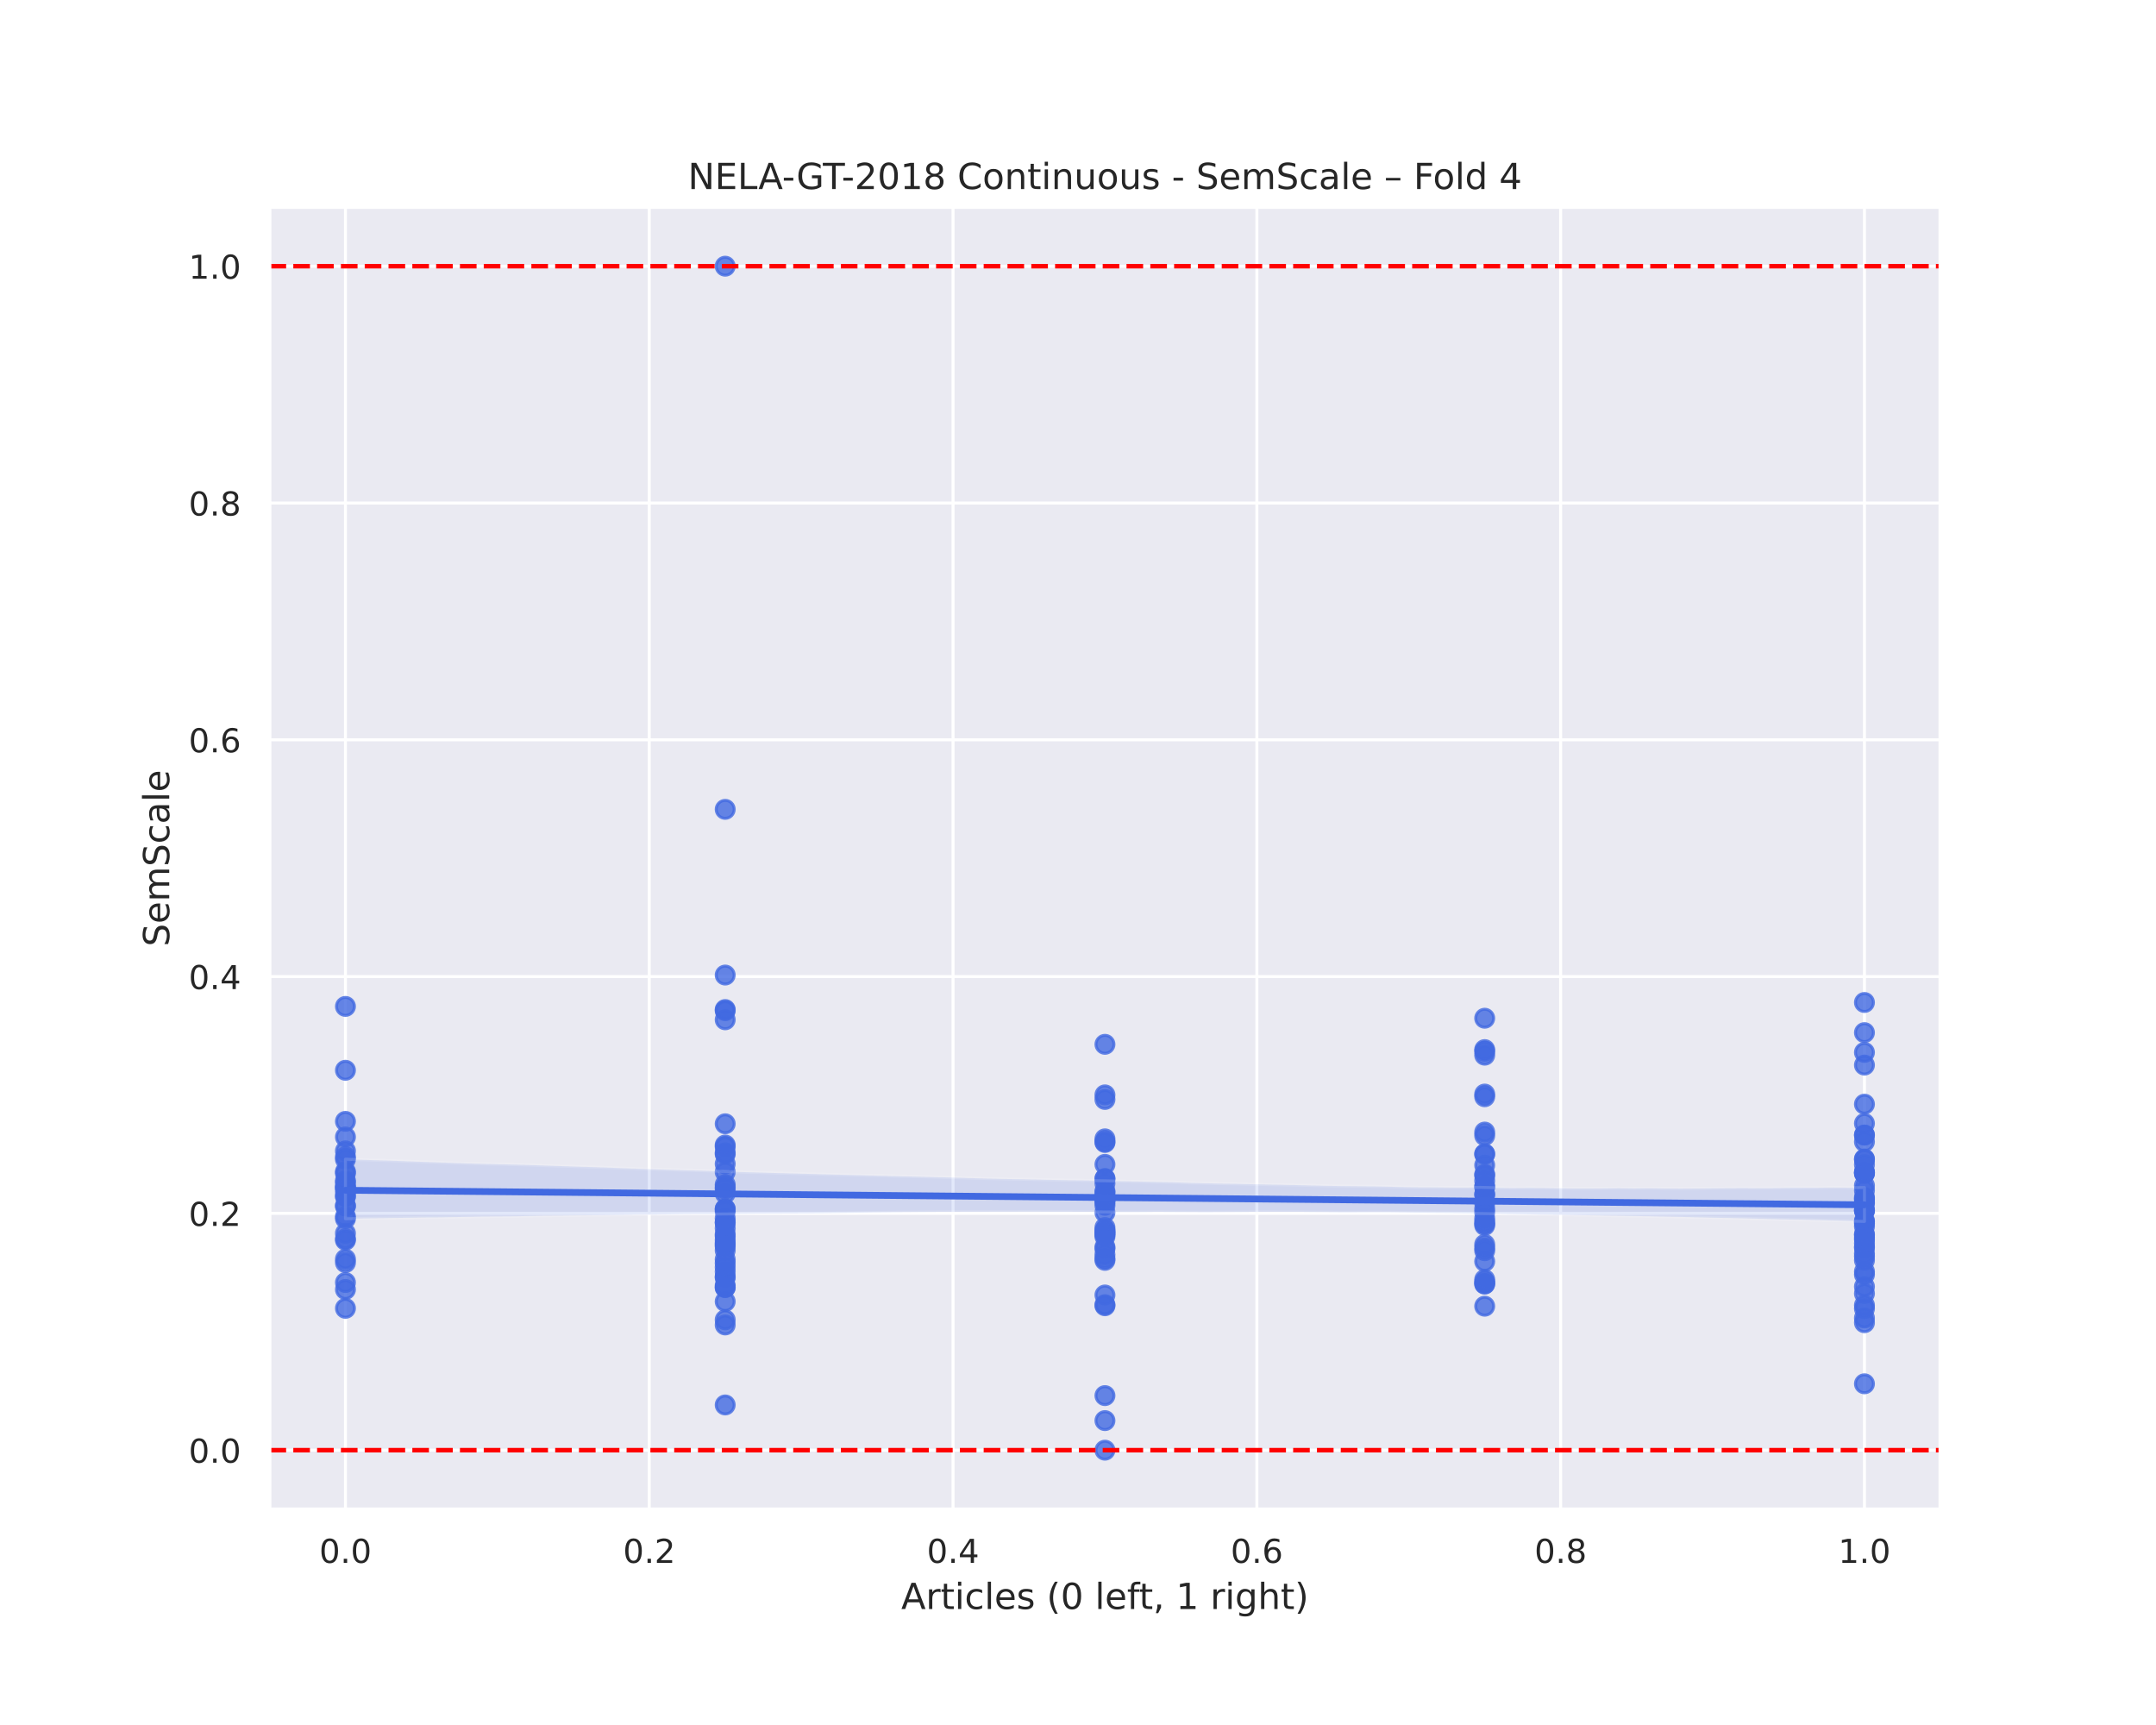 <?xml version="1.0" encoding="utf-8" standalone="no"?>
<!DOCTYPE svg PUBLIC "-//W3C//DTD SVG 1.1//EN"
  "http://www.w3.org/Graphics/SVG/1.1/DTD/svg11.dtd">
<!-- Created with matplotlib (https://matplotlib.org/) -->
<svg height="576pt" version="1.1" viewBox="0 0 720 576" width="720pt" xmlns="http://www.w3.org/2000/svg" xmlns:xlink="http://www.w3.org/1999/xlink">
 <defs>
  <style type="text/css">
*{stroke-linecap:butt;stroke-linejoin:round;}
  </style>
 </defs>
 <g id="figure_1">
  <g id="patch_1">
   <path d="M 0 576 
L 720 576 
L 720 0 
L 0 0 
z
" style="fill:#ffffff;"/>
  </g>
  <g id="axes_1">
   <g id="patch_2">
    <path d="M 90 504 
L 648 504 
L 648 69.12 
L 90 69.12 
z
" style="fill:#eaeaf2;"/>
   </g>
   <g id="matplotlib.axis_1">
    <g id="xtick_1">
     <g id="line2d_1">
      <path clip-path="url(#p4be6e5cb71)" d="M 115.364 504 
L 115.364 69.12 
" style="fill:none;stroke:#ffffff;stroke-linecap:round;"/>
     </g>
     <g id="text_1">
      <!-- 0.0 -->
      <defs>
       <path d="M 31.781 66.406 
Q 24.172 66.406 20.328 58.906 
Q 16.5 51.422 16.5 36.375 
Q 16.5 21.391 20.328 13.891 
Q 24.172 6.391 31.781 6.391 
Q 39.453 6.391 43.281 13.891 
Q 47.125 21.391 47.125 36.375 
Q 47.125 51.422 43.281 58.906 
Q 39.453 66.406 31.781 66.406 
z
M 31.781 74.219 
Q 44.047 74.219 50.516 64.516 
Q 56.984 54.828 56.984 36.375 
Q 56.984 17.969 50.516 8.266 
Q 44.047 -1.422 31.781 -1.422 
Q 19.531 -1.422 13.062 8.266 
Q 6.594 17.969 6.594 36.375 
Q 6.594 54.828 13.062 64.516 
Q 19.531 74.219 31.781 74.219 
z
" id="DejaVuSans-48"/>
       <path d="M 10.688 12.406 
L 21 12.406 
L 21 0 
L 10.688 0 
z
" id="DejaVuSans-46"/>
      </defs>
      <g style="fill:#262626;" transform="translate(106.617 521.858)scale(0.11 -0.11)">
       <use xlink:href="#DejaVuSans-48"/>
       <use x="63.623" xlink:href="#DejaVuSans-46"/>
       <use x="95.41" xlink:href="#DejaVuSans-48"/>
      </g>
     </g>
    </g>
    <g id="xtick_2">
     <g id="line2d_2">
      <path clip-path="url(#p4be6e5cb71)" d="M 216.818 504 
L 216.818 69.12 
" style="fill:none;stroke:#ffffff;stroke-linecap:round;"/>
     </g>
     <g id="text_2">
      <!-- 0.2 -->
      <defs>
       <path d="M 19.188 8.297 
L 53.609 8.297 
L 53.609 0 
L 7.328 0 
L 7.328 8.297 
Q 12.938 14.109 22.625 23.891 
Q 32.328 33.688 34.812 36.531 
Q 39.547 41.844 41.422 45.531 
Q 43.312 49.219 43.312 52.781 
Q 43.312 58.594 39.234 62.25 
Q 35.156 65.922 28.609 65.922 
Q 23.969 65.922 18.812 64.312 
Q 13.672 62.703 7.812 59.422 
L 7.812 69.391 
Q 13.766 71.781 18.938 73 
Q 24.125 74.219 28.422 74.219 
Q 39.75 74.219 46.484 68.547 
Q 53.219 62.891 53.219 53.422 
Q 53.219 48.922 51.531 44.891 
Q 49.859 40.875 45.406 35.406 
Q 44.188 33.984 37.641 27.219 
Q 31.109 20.453 19.188 8.297 
z
" id="DejaVuSans-50"/>
      </defs>
      <g style="fill:#262626;" transform="translate(208.071 521.858)scale(0.11 -0.11)">
       <use xlink:href="#DejaVuSans-48"/>
       <use x="63.623" xlink:href="#DejaVuSans-46"/>
       <use x="95.41" xlink:href="#DejaVuSans-50"/>
      </g>
     </g>
    </g>
    <g id="xtick_3">
     <g id="line2d_3">
      <path clip-path="url(#p4be6e5cb71)" d="M 318.273 504 
L 318.273 69.12 
" style="fill:none;stroke:#ffffff;stroke-linecap:round;"/>
     </g>
     <g id="text_3">
      <!-- 0.4 -->
      <defs>
       <path d="M 37.797 64.312 
L 12.891 25.391 
L 37.797 25.391 
z
M 35.203 72.906 
L 47.609 72.906 
L 47.609 25.391 
L 58.016 25.391 
L 58.016 17.188 
L 47.609 17.188 
L 47.609 0 
L 37.797 0 
L 37.797 17.188 
L 4.891 17.188 
L 4.891 26.703 
z
" id="DejaVuSans-52"/>
      </defs>
      <g style="fill:#262626;" transform="translate(309.526 521.858)scale(0.11 -0.11)">
       <use xlink:href="#DejaVuSans-48"/>
       <use x="63.623" xlink:href="#DejaVuSans-46"/>
       <use x="95.41" xlink:href="#DejaVuSans-52"/>
      </g>
     </g>
    </g>
    <g id="xtick_4">
     <g id="line2d_4">
      <path clip-path="url(#p4be6e5cb71)" d="M 419.727 504 
L 419.727 69.12 
" style="fill:none;stroke:#ffffff;stroke-linecap:round;"/>
     </g>
     <g id="text_4">
      <!-- 0.6 -->
      <defs>
       <path d="M 33.016 40.375 
Q 26.375 40.375 22.484 35.828 
Q 18.609 31.297 18.609 23.391 
Q 18.609 15.531 22.484 10.953 
Q 26.375 6.391 33.016 6.391 
Q 39.656 6.391 43.531 10.953 
Q 47.406 15.531 47.406 23.391 
Q 47.406 31.297 43.531 35.828 
Q 39.656 40.375 33.016 40.375 
z
M 52.594 71.297 
L 52.594 62.312 
Q 48.875 64.062 45.094 64.984 
Q 41.312 65.922 37.594 65.922 
Q 27.828 65.922 22.672 59.328 
Q 17.531 52.734 16.797 39.406 
Q 19.672 43.656 24.016 45.922 
Q 28.375 48.188 33.594 48.188 
Q 44.578 48.188 50.953 41.516 
Q 57.328 34.859 57.328 23.391 
Q 57.328 12.156 50.688 5.359 
Q 44.047 -1.422 33.016 -1.422 
Q 20.359 -1.422 13.672 8.266 
Q 6.984 17.969 6.984 36.375 
Q 6.984 53.656 15.188 63.938 
Q 23.391 74.219 37.203 74.219 
Q 40.922 74.219 44.703 73.484 
Q 48.484 72.75 52.594 71.297 
z
" id="DejaVuSans-54"/>
      </defs>
      <g style="fill:#262626;" transform="translate(410.981 521.858)scale(0.11 -0.11)">
       <use xlink:href="#DejaVuSans-48"/>
       <use x="63.623" xlink:href="#DejaVuSans-46"/>
       <use x="95.41" xlink:href="#DejaVuSans-54"/>
      </g>
     </g>
    </g>
    <g id="xtick_5">
     <g id="line2d_5">
      <path clip-path="url(#p4be6e5cb71)" d="M 521.182 504 
L 521.182 69.12 
" style="fill:none;stroke:#ffffff;stroke-linecap:round;"/>
     </g>
     <g id="text_5">
      <!-- 0.8 -->
      <defs>
       <path d="M 31.781 34.625 
Q 24.75 34.625 20.719 30.859 
Q 16.703 27.094 16.703 20.516 
Q 16.703 13.922 20.719 10.156 
Q 24.75 6.391 31.781 6.391 
Q 38.812 6.391 42.859 10.172 
Q 46.922 13.969 46.922 20.516 
Q 46.922 27.094 42.891 30.859 
Q 38.875 34.625 31.781 34.625 
z
M 21.922 38.812 
Q 15.578 40.375 12.031 44.719 
Q 8.5 49.078 8.5 55.328 
Q 8.5 64.062 14.719 69.141 
Q 20.953 74.219 31.781 74.219 
Q 42.672 74.219 48.875 69.141 
Q 55.078 64.062 55.078 55.328 
Q 55.078 49.078 51.531 44.719 
Q 48 40.375 41.703 38.812 
Q 48.828 37.156 52.797 32.312 
Q 56.781 27.484 56.781 20.516 
Q 56.781 9.906 50.312 4.234 
Q 43.844 -1.422 31.781 -1.422 
Q 19.734 -1.422 13.25 4.234 
Q 6.781 9.906 6.781 20.516 
Q 6.781 27.484 10.781 32.312 
Q 14.797 37.156 21.922 38.812 
z
M 18.312 54.391 
Q 18.312 48.734 21.844 45.562 
Q 25.391 42.391 31.781 42.391 
Q 38.141 42.391 41.719 45.562 
Q 45.312 48.734 45.312 54.391 
Q 45.312 60.062 41.719 63.234 
Q 38.141 66.406 31.781 66.406 
Q 25.391 66.406 21.844 63.234 
Q 18.312 60.062 18.312 54.391 
z
" id="DejaVuSans-56"/>
      </defs>
      <g style="fill:#262626;" transform="translate(512.435 521.858)scale(0.11 -0.11)">
       <use xlink:href="#DejaVuSans-48"/>
       <use x="63.623" xlink:href="#DejaVuSans-46"/>
       <use x="95.41" xlink:href="#DejaVuSans-56"/>
      </g>
     </g>
    </g>
    <g id="xtick_6">
     <g id="line2d_6">
      <path clip-path="url(#p4be6e5cb71)" d="M 622.636 504 
L 622.636 69.12 
" style="fill:none;stroke:#ffffff;stroke-linecap:round;"/>
     </g>
     <g id="text_6">
      <!-- 1.0 -->
      <defs>
       <path d="M 12.406 8.297 
L 28.516 8.297 
L 28.516 63.922 
L 10.984 60.406 
L 10.984 69.391 
L 28.422 72.906 
L 38.281 72.906 
L 38.281 8.297 
L 54.391 8.297 
L 54.391 0 
L 12.406 0 
z
" id="DejaVuSans-49"/>
      </defs>
      <g style="fill:#262626;" transform="translate(613.89 521.858)scale(0.11 -0.11)">
       <use xlink:href="#DejaVuSans-49"/>
       <use x="63.623" xlink:href="#DejaVuSans-46"/>
       <use x="95.41" xlink:href="#DejaVuSans-48"/>
      </g>
     </g>
    </g>
    <g id="text_7">
     <!-- Articles (0 left, 1 right) -->
     <defs>
      <path d="M 34.188 63.188 
L 20.797 26.906 
L 47.609 26.906 
z
M 28.609 72.906 
L 39.797 72.906 
L 67.578 0 
L 57.328 0 
L 50.688 18.703 
L 17.828 18.703 
L 11.188 0 
L 0.781 0 
z
" id="DejaVuSans-65"/>
      <path d="M 41.109 46.297 
Q 39.594 47.172 37.812 47.578 
Q 36.031 48 33.891 48 
Q 26.266 48 22.188 43.047 
Q 18.109 38.094 18.109 28.812 
L 18.109 0 
L 9.078 0 
L 9.078 54.688 
L 18.109 54.688 
L 18.109 46.188 
Q 20.953 51.172 25.484 53.578 
Q 30.031 56 36.531 56 
Q 37.453 56 38.578 55.875 
Q 39.703 55.766 41.062 55.516 
z
" id="DejaVuSans-114"/>
      <path d="M 18.312 70.219 
L 18.312 54.688 
L 36.812 54.688 
L 36.812 47.703 
L 18.312 47.703 
L 18.312 18.016 
Q 18.312 11.328 20.141 9.422 
Q 21.969 7.516 27.594 7.516 
L 36.812 7.516 
L 36.812 0 
L 27.594 0 
Q 17.188 0 13.234 3.875 
Q 9.281 7.766 9.281 18.016 
L 9.281 47.703 
L 2.688 47.703 
L 2.688 54.688 
L 9.281 54.688 
L 9.281 70.219 
z
" id="DejaVuSans-116"/>
      <path d="M 9.422 54.688 
L 18.406 54.688 
L 18.406 0 
L 9.422 0 
z
M 9.422 75.984 
L 18.406 75.984 
L 18.406 64.594 
L 9.422 64.594 
z
" id="DejaVuSans-105"/>
      <path d="M 48.781 52.594 
L 48.781 44.188 
Q 44.969 46.297 41.141 47.344 
Q 37.312 48.391 33.406 48.391 
Q 24.656 48.391 19.812 42.844 
Q 14.984 37.312 14.984 27.297 
Q 14.984 17.281 19.812 11.734 
Q 24.656 6.203 33.406 6.203 
Q 37.312 6.203 41.141 7.25 
Q 44.969 8.297 48.781 10.406 
L 48.781 2.094 
Q 45.016 0.344 40.984 -0.531 
Q 36.969 -1.422 32.422 -1.422 
Q 20.062 -1.422 12.781 6.344 
Q 5.516 14.109 5.516 27.297 
Q 5.516 40.672 12.859 48.328 
Q 20.219 56 33.016 56 
Q 37.156 56 41.109 55.141 
Q 45.062 54.297 48.781 52.594 
z
" id="DejaVuSans-99"/>
      <path d="M 9.422 75.984 
L 18.406 75.984 
L 18.406 0 
L 9.422 0 
z
" id="DejaVuSans-108"/>
      <path d="M 56.203 29.594 
L 56.203 25.203 
L 14.891 25.203 
Q 15.484 15.922 20.484 11.062 
Q 25.484 6.203 34.422 6.203 
Q 39.594 6.203 44.453 7.469 
Q 49.312 8.734 54.109 11.281 
L 54.109 2.781 
Q 49.266 0.734 44.188 -0.344 
Q 39.109 -1.422 33.891 -1.422 
Q 20.797 -1.422 13.156 6.188 
Q 5.516 13.812 5.516 26.812 
Q 5.516 40.234 12.766 48.109 
Q 20.016 56 32.328 56 
Q 43.359 56 49.781 48.891 
Q 56.203 41.797 56.203 29.594 
z
M 47.219 32.234 
Q 47.125 39.594 43.094 43.984 
Q 39.062 48.391 32.422 48.391 
Q 24.906 48.391 20.391 44.141 
Q 15.875 39.891 15.188 32.172 
z
" id="DejaVuSans-101"/>
      <path d="M 44.281 53.078 
L 44.281 44.578 
Q 40.484 46.531 36.375 47.5 
Q 32.281 48.484 27.875 48.484 
Q 21.188 48.484 17.844 46.438 
Q 14.5 44.391 14.5 40.281 
Q 14.5 37.156 16.891 35.375 
Q 19.281 33.594 26.516 31.984 
L 29.594 31.297 
Q 39.156 29.25 43.188 25.516 
Q 47.219 21.781 47.219 15.094 
Q 47.219 7.469 41.188 3.016 
Q 35.156 -1.422 24.609 -1.422 
Q 20.219 -1.422 15.453 -0.562 
Q 10.688 0.297 5.422 2 
L 5.422 11.281 
Q 10.406 8.688 15.234 7.391 
Q 20.062 6.109 24.812 6.109 
Q 31.156 6.109 34.562 8.281 
Q 37.984 10.453 37.984 14.406 
Q 37.984 18.062 35.516 20.016 
Q 33.062 21.969 24.703 23.781 
L 21.578 24.516 
Q 13.234 26.266 9.516 29.906 
Q 5.812 33.547 5.812 39.891 
Q 5.812 47.609 11.281 51.797 
Q 16.75 56 26.812 56 
Q 31.781 56 36.172 55.266 
Q 40.578 54.547 44.281 53.078 
z
" id="DejaVuSans-115"/>
      <path id="DejaVuSans-32"/>
      <path d="M 31 75.875 
Q 24.469 64.656 21.281 53.656 
Q 18.109 42.672 18.109 31.391 
Q 18.109 20.125 21.312 9.062 
Q 24.516 -2 31 -13.188 
L 23.188 -13.188 
Q 15.875 -1.703 12.234 9.375 
Q 8.594 20.453 8.594 31.391 
Q 8.594 42.281 12.203 53.312 
Q 15.828 64.359 23.188 75.875 
z
" id="DejaVuSans-40"/>
      <path d="M 37.109 75.984 
L 37.109 68.5 
L 28.516 68.5 
Q 23.688 68.5 21.797 66.547 
Q 19.922 64.594 19.922 59.516 
L 19.922 54.688 
L 34.719 54.688 
L 34.719 47.703 
L 19.922 47.703 
L 19.922 0 
L 10.891 0 
L 10.891 47.703 
L 2.297 47.703 
L 2.297 54.688 
L 10.891 54.688 
L 10.891 58.5 
Q 10.891 67.625 15.141 71.797 
Q 19.391 75.984 28.609 75.984 
z
" id="DejaVuSans-102"/>
      <path d="M 11.719 12.406 
L 22.016 12.406 
L 22.016 4 
L 14.016 -11.625 
L 7.719 -11.625 
L 11.719 4 
z
" id="DejaVuSans-44"/>
      <path d="M 45.406 27.984 
Q 45.406 37.75 41.375 43.109 
Q 37.359 48.484 30.078 48.484 
Q 22.859 48.484 18.828 43.109 
Q 14.797 37.75 14.797 27.984 
Q 14.797 18.266 18.828 12.891 
Q 22.859 7.516 30.078 7.516 
Q 37.359 7.516 41.375 12.891 
Q 45.406 18.266 45.406 27.984 
z
M 54.391 6.781 
Q 54.391 -7.172 48.188 -13.984 
Q 42 -20.797 29.203 -20.797 
Q 24.469 -20.797 20.266 -20.094 
Q 16.062 -19.391 12.109 -17.922 
L 12.109 -9.188 
Q 16.062 -11.328 19.922 -12.344 
Q 23.781 -13.375 27.781 -13.375 
Q 36.625 -13.375 41.016 -8.766 
Q 45.406 -4.156 45.406 5.172 
L 45.406 9.625 
Q 42.625 4.781 38.281 2.391 
Q 33.938 0 27.875 0 
Q 17.828 0 11.672 7.656 
Q 5.516 15.328 5.516 27.984 
Q 5.516 40.672 11.672 48.328 
Q 17.828 56 27.875 56 
Q 33.938 56 38.281 53.609 
Q 42.625 51.219 45.406 46.391 
L 45.406 54.688 
L 54.391 54.688 
z
" id="DejaVuSans-103"/>
      <path d="M 54.891 33.016 
L 54.891 0 
L 45.906 0 
L 45.906 32.719 
Q 45.906 40.484 42.875 44.328 
Q 39.844 48.188 33.797 48.188 
Q 26.516 48.188 22.312 43.547 
Q 18.109 38.922 18.109 30.906 
L 18.109 0 
L 9.078 0 
L 9.078 75.984 
L 18.109 75.984 
L 18.109 46.188 
Q 21.344 51.125 25.703 53.562 
Q 30.078 56 35.797 56 
Q 45.219 56 50.047 50.172 
Q 54.891 44.344 54.891 33.016 
z
" id="DejaVuSans-104"/>
      <path d="M 8.016 75.875 
L 15.828 75.875 
Q 23.141 64.359 26.781 53.312 
Q 30.422 42.281 30.422 31.391 
Q 30.422 20.453 26.781 9.375 
Q 23.141 -1.703 15.828 -13.188 
L 8.016 -13.188 
Q 14.5 -2 17.703 9.062 
Q 20.906 20.125 20.906 31.391 
Q 20.906 42.672 17.703 53.656 
Q 14.5 64.656 8.016 75.875 
z
" id="DejaVuSans-41"/>
     </defs>
     <g style="fill:#262626;" transform="translate(300.96 537.264)scale(0.12 -0.12)">
      <use xlink:href="#DejaVuSans-65"/>
      <use x="68.408" xlink:href="#DejaVuSans-114"/>
      <use x="109.521" xlink:href="#DejaVuSans-116"/>
      <use x="148.73" xlink:href="#DejaVuSans-105"/>
      <use x="176.514" xlink:href="#DejaVuSans-99"/>
      <use x="231.494" xlink:href="#DejaVuSans-108"/>
      <use x="259.277" xlink:href="#DejaVuSans-101"/>
      <use x="320.801" xlink:href="#DejaVuSans-115"/>
      <use x="372.9" xlink:href="#DejaVuSans-32"/>
      <use x="404.688" xlink:href="#DejaVuSans-40"/>
      <use x="443.701" xlink:href="#DejaVuSans-48"/>
      <use x="507.324" xlink:href="#DejaVuSans-32"/>
      <use x="539.111" xlink:href="#DejaVuSans-108"/>
      <use x="566.895" xlink:href="#DejaVuSans-101"/>
      <use x="628.418" xlink:href="#DejaVuSans-102"/>
      <use x="661.873" xlink:href="#DejaVuSans-116"/>
      <use x="701.082" xlink:href="#DejaVuSans-44"/>
      <use x="732.869" xlink:href="#DejaVuSans-32"/>
      <use x="764.656" xlink:href="#DejaVuSans-49"/>
      <use x="828.279" xlink:href="#DejaVuSans-32"/>
      <use x="860.066" xlink:href="#DejaVuSans-114"/>
      <use x="901.18" xlink:href="#DejaVuSans-105"/>
      <use x="928.963" xlink:href="#DejaVuSans-103"/>
      <use x="992.439" xlink:href="#DejaVuSans-104"/>
      <use x="1055.818" xlink:href="#DejaVuSans-116"/>
      <use x="1095.027" xlink:href="#DejaVuSans-41"/>
     </g>
    </g>
   </g>
   <g id="matplotlib.axis_2">
    <g id="ytick_1">
     <g id="line2d_7">
      <path clip-path="url(#p4be6e5cb71)" d="M 90 484.233 
L 648 484.233 
" style="fill:none;stroke:#ffffff;stroke-linecap:round;"/>
     </g>
     <g id="text_8">
      <!-- 0.0 -->
      <g style="fill:#262626;" transform="translate(63.007 488.412)scale(0.11 -0.11)">
       <use xlink:href="#DejaVuSans-48"/>
       <use x="63.623" xlink:href="#DejaVuSans-46"/>
       <use x="95.41" xlink:href="#DejaVuSans-48"/>
      </g>
     </g>
    </g>
    <g id="ytick_2">
     <g id="line2d_8">
      <path clip-path="url(#p4be6e5cb71)" d="M 90 405.164 
L 648 405.164 
" style="fill:none;stroke:#ffffff;stroke-linecap:round;"/>
     </g>
     <g id="text_9">
      <!-- 0.2 -->
      <g style="fill:#262626;" transform="translate(63.007 409.343)scale(0.11 -0.11)">
       <use xlink:href="#DejaVuSans-48"/>
       <use x="63.623" xlink:href="#DejaVuSans-46"/>
       <use x="95.41" xlink:href="#DejaVuSans-50"/>
      </g>
     </g>
    </g>
    <g id="ytick_3">
     <g id="line2d_9">
      <path clip-path="url(#p4be6e5cb71)" d="M 90 326.095 
L 648 326.095 
" style="fill:none;stroke:#ffffff;stroke-linecap:round;"/>
     </g>
     <g id="text_10">
      <!-- 0.4 -->
      <g style="fill:#262626;" transform="translate(63.007 330.274)scale(0.11 -0.11)">
       <use xlink:href="#DejaVuSans-48"/>
       <use x="63.623" xlink:href="#DejaVuSans-46"/>
       <use x="95.41" xlink:href="#DejaVuSans-52"/>
      </g>
     </g>
    </g>
    <g id="ytick_4">
     <g id="line2d_10">
      <path clip-path="url(#p4be6e5cb71)" d="M 90 247.025 
L 648 247.025 
" style="fill:none;stroke:#ffffff;stroke-linecap:round;"/>
     </g>
     <g id="text_11">
      <!-- 0.6 -->
      <g style="fill:#262626;" transform="translate(63.007 251.205)scale(0.11 -0.11)">
       <use xlink:href="#DejaVuSans-48"/>
       <use x="63.623" xlink:href="#DejaVuSans-46"/>
       <use x="95.41" xlink:href="#DejaVuSans-54"/>
      </g>
     </g>
    </g>
    <g id="ytick_5">
     <g id="line2d_11">
      <path clip-path="url(#p4be6e5cb71)" d="M 90 167.956 
L 648 167.956 
" style="fill:none;stroke:#ffffff;stroke-linecap:round;"/>
     </g>
     <g id="text_12">
      <!-- 0.8 -->
      <g style="fill:#262626;" transform="translate(63.007 172.136)scale(0.11 -0.11)">
       <use xlink:href="#DejaVuSans-48"/>
       <use x="63.623" xlink:href="#DejaVuSans-46"/>
       <use x="95.41" xlink:href="#DejaVuSans-56"/>
      </g>
     </g>
    </g>
    <g id="ytick_6">
     <g id="line2d_12">
      <path clip-path="url(#p4be6e5cb71)" d="M 90 88.887 
L 648 88.887 
" style="fill:none;stroke:#ffffff;stroke-linecap:round;"/>
     </g>
     <g id="text_13">
      <!-- 1.0 -->
      <g style="fill:#262626;" transform="translate(63.007 93.066)scale(0.11 -0.11)">
       <use xlink:href="#DejaVuSans-49"/>
       <use x="63.623" xlink:href="#DejaVuSans-46"/>
       <use x="95.41" xlink:href="#DejaVuSans-48"/>
      </g>
     </g>
    </g>
    <g id="text_14">
     <!-- SemScale -->
     <defs>
      <path d="M 53.516 70.516 
L 53.516 60.891 
Q 47.906 63.578 42.922 64.891 
Q 37.938 66.219 33.297 66.219 
Q 25.25 66.219 20.875 63.094 
Q 16.5 59.969 16.5 54.203 
Q 16.5 49.359 19.406 46.891 
Q 22.312 44.438 30.422 42.922 
L 36.375 41.703 
Q 47.406 39.594 52.656 34.297 
Q 57.906 29 57.906 20.125 
Q 57.906 9.516 50.797 4.047 
Q 43.703 -1.422 29.984 -1.422 
Q 24.812 -1.422 18.969 -0.25 
Q 13.141 0.922 6.891 3.219 
L 6.891 13.375 
Q 12.891 10.016 18.656 8.297 
Q 24.422 6.594 29.984 6.594 
Q 38.422 6.594 43.016 9.906 
Q 47.609 13.234 47.609 19.391 
Q 47.609 24.75 44.312 27.781 
Q 41.016 30.812 33.5 32.328 
L 27.484 33.5 
Q 16.453 35.688 11.516 40.375 
Q 6.594 45.062 6.594 53.422 
Q 6.594 63.094 13.406 68.656 
Q 20.219 74.219 32.172 74.219 
Q 37.312 74.219 42.625 73.281 
Q 47.953 72.359 53.516 70.516 
z
" id="DejaVuSans-83"/>
      <path d="M 52 44.188 
Q 55.375 50.25 60.062 53.125 
Q 64.75 56 71.094 56 
Q 79.641 56 84.281 50.016 
Q 88.922 44.047 88.922 33.016 
L 88.922 0 
L 79.891 0 
L 79.891 32.719 
Q 79.891 40.578 77.094 44.375 
Q 74.312 48.188 68.609 48.188 
Q 61.625 48.188 57.562 43.547 
Q 53.516 38.922 53.516 30.906 
L 53.516 0 
L 44.484 0 
L 44.484 32.719 
Q 44.484 40.625 41.703 44.406 
Q 38.922 48.188 33.109 48.188 
Q 26.219 48.188 22.156 43.531 
Q 18.109 38.875 18.109 30.906 
L 18.109 0 
L 9.078 0 
L 9.078 54.688 
L 18.109 54.688 
L 18.109 46.188 
Q 21.188 51.219 25.484 53.609 
Q 29.781 56 35.688 56 
Q 41.656 56 45.828 52.969 
Q 50 49.953 52 44.188 
z
" id="DejaVuSans-109"/>
      <path d="M 34.281 27.484 
Q 23.391 27.484 19.188 25 
Q 14.984 22.516 14.984 16.5 
Q 14.984 11.719 18.141 8.906 
Q 21.297 6.109 26.703 6.109 
Q 34.188 6.109 38.703 11.406 
Q 43.219 16.703 43.219 25.484 
L 43.219 27.484 
z
M 52.203 31.203 
L 52.203 0 
L 43.219 0 
L 43.219 8.297 
Q 40.141 3.328 35.547 0.953 
Q 30.953 -1.422 24.312 -1.422 
Q 15.922 -1.422 10.953 3.297 
Q 6 8.016 6 15.922 
Q 6 25.141 12.172 29.828 
Q 18.359 34.516 30.609 34.516 
L 43.219 34.516 
L 43.219 35.406 
Q 43.219 41.609 39.141 45 
Q 35.062 48.391 27.688 48.391 
Q 23 48.391 18.547 47.266 
Q 14.109 46.141 10.016 43.891 
L 10.016 52.203 
Q 14.938 54.109 19.578 55.047 
Q 24.219 56 28.609 56 
Q 40.484 56 46.344 49.844 
Q 52.203 43.703 52.203 31.203 
z
" id="DejaVuSans-97"/>
     </defs>
     <g style="fill:#262626;" transform="translate(56.511 316.049)rotate(-90)scale(0.12 -0.12)">
      <use xlink:href="#DejaVuSans-83"/>
      <use x="63.477" xlink:href="#DejaVuSans-101"/>
      <use x="125" xlink:href="#DejaVuSans-109"/>
      <use x="222.412" xlink:href="#DejaVuSans-83"/>
      <use x="285.889" xlink:href="#DejaVuSans-99"/>
      <use x="340.869" xlink:href="#DejaVuSans-97"/>
      <use x="402.148" xlink:href="#DejaVuSans-108"/>
      <use x="429.932" xlink:href="#DejaVuSans-101"/>
     </g>
    </g>
   </g>
   <g id="PathCollection_1">
    <defs>
     <path d="M 0 3 
C 0.796 3 1.559 2.684 2.121 2.121 
C 2.684 1.559 3 0.796 3 0 
C 3 -0.796 2.684 -1.559 2.121 -2.121 
C 1.559 -2.684 0.796 -3 0 -3 
C -0.796 -3 -1.559 -2.684 -2.121 -2.121 
C -2.684 -1.559 -3 -0.796 -3 0 
C -3 0.796 -2.684 1.559 -2.121 2.121 
C -1.559 2.684 -0.796 3 0 3 
z
" id="m6f87c2915e" style="stroke:#4169e1;stroke-opacity:0.8;"/>
    </defs>
    <g clip-path="url(#p4be6e5cb71)">
     <use style="fill:#4169e1;fill-opacity:0.8;stroke:#4169e1;stroke-opacity:0.8;" x="622.636" xlink:href="#m6f87c2915e" y="388.878"/>
     <use style="fill:#4169e1;fill-opacity:0.8;stroke:#4169e1;stroke-opacity:0.8;" x="242.182" xlink:href="#m6f87c2915e" y="340.521"/>
     <use style="fill:#4169e1;fill-opacity:0.8;stroke:#4169e1;stroke-opacity:0.8;" x="495.818" xlink:href="#m6f87c2915e" y="396.159"/>
     <use style="fill:#4169e1;fill-opacity:0.8;stroke:#4169e1;stroke-opacity:0.8;" x="495.818" xlink:href="#m6f87c2915e" y="415.517"/>
     <use style="fill:#4169e1;fill-opacity:0.8;stroke:#4169e1;stroke-opacity:0.8;" x="622.636" xlink:href="#m6f87c2915e" y="355.643"/>
     <use style="fill:#4169e1;fill-opacity:0.8;stroke:#4169e1;stroke-opacity:0.8;" x="495.818" xlink:href="#m6f87c2915e" y="421.201"/>
     <use style="fill:#4169e1;fill-opacity:0.8;stroke:#4169e1;stroke-opacity:0.8;" x="622.636" xlink:href="#m6f87c2915e" y="409.537"/>
     <use style="fill:#4169e1;fill-opacity:0.8;stroke:#4169e1;stroke-opacity:0.8;" x="369" xlink:href="#m6f87c2915e" y="380.279"/>
     <use style="fill:#4169e1;fill-opacity:0.8;stroke:#4169e1;stroke-opacity:0.8;" x="622.636" xlink:href="#m6f87c2915e" y="416.654"/>
     <use style="fill:#4169e1;fill-opacity:0.8;stroke:#4169e1;stroke-opacity:0.8;" x="622.636" xlink:href="#m6f87c2915e" y="418.561"/>
     <use style="fill:#4169e1;fill-opacity:0.8;stroke:#4169e1;stroke-opacity:0.8;" x="622.636" xlink:href="#m6f87c2915e" y="404.298"/>
     <use style="fill:#4169e1;fill-opacity:0.8;stroke:#4169e1;stroke-opacity:0.8;" x="622.636" xlink:href="#m6f87c2915e" y="429.618"/>
     <use style="fill:#4169e1;fill-opacity:0.8;stroke:#4169e1;stroke-opacity:0.8;" x="369" xlink:href="#m6f87c2915e" y="402.473"/>
     <use style="fill:#4169e1;fill-opacity:0.8;stroke:#4169e1;stroke-opacity:0.8;" x="242.182" xlink:href="#m6f87c2915e" y="423.147"/>
     <use style="fill:#4169e1;fill-opacity:0.8;stroke:#4169e1;stroke-opacity:0.8;" x="495.818" xlink:href="#m6f87c2915e" y="428.775"/>
     <use style="fill:#4169e1;fill-opacity:0.8;stroke:#4169e1;stroke-opacity:0.8;" x="622.636" xlink:href="#m6f87c2915e" y="395.856"/>
     <use style="fill:#4169e1;fill-opacity:0.8;stroke:#4169e1;stroke-opacity:0.8;" x="622.636" xlink:href="#m6f87c2915e" y="413.92"/>
     <use style="fill:#4169e1;fill-opacity:0.8;stroke:#4169e1;stroke-opacity:0.8;" x="495.818" xlink:href="#m6f87c2915e" y="428.64"/>
     <use style="fill:#4169e1;fill-opacity:0.8;stroke:#4169e1;stroke-opacity:0.8;" x="622.636" xlink:href="#m6f87c2915e" y="344.809"/>
     <use style="fill:#4169e1;fill-opacity:0.8;stroke:#4169e1;stroke-opacity:0.8;" x="242.182" xlink:href="#m6f87c2915e" y="429.872"/>
     <use style="fill:#4169e1;fill-opacity:0.8;stroke:#4169e1;stroke-opacity:0.8;" x="242.182" xlink:href="#m6f87c2915e" y="375.247"/>
     <use style="fill:#4169e1;fill-opacity:0.8;stroke:#4169e1;stroke-opacity:0.8;" x="369" xlink:href="#m6f87c2915e" y="418.948"/>
     <use style="fill:#4169e1;fill-opacity:0.8;stroke:#4169e1;stroke-opacity:0.8;" x="622.636" xlink:href="#m6f87c2915e" y="436.968"/>
     <use style="fill:#4169e1;fill-opacity:0.8;stroke:#4169e1;stroke-opacity:0.8;" x="622.636" xlink:href="#m6f87c2915e" y="424.573"/>
     <use style="fill:#4169e1;fill-opacity:0.8;stroke:#4169e1;stroke-opacity:0.8;" x="242.182" xlink:href="#m6f87c2915e" y="397.001"/>
     <use style="fill:#4169e1;fill-opacity:0.8;stroke:#4169e1;stroke-opacity:0.8;" x="622.636" xlink:href="#m6f87c2915e" y="401.779"/>
     <use style="fill:#4169e1;fill-opacity:0.8;stroke:#4169e1;stroke-opacity:0.8;" x="369" xlink:href="#m6f87c2915e" y="398.178"/>
     <use style="fill:#4169e1;fill-opacity:0.8;stroke:#4169e1;stroke-opacity:0.8;" x="242.182" xlink:href="#m6f87c2915e" y="88.887"/>
     <use style="fill:#4169e1;fill-opacity:0.8;stroke:#4169e1;stroke-opacity:0.8;" x="115.364" xlink:href="#m6f87c2915e" y="396.133"/>
     <use style="fill:#4169e1;fill-opacity:0.8;stroke:#4169e1;stroke-opacity:0.8;" x="369" xlink:href="#m6f87c2915e" y="411.657"/>
     <use style="fill:#4169e1;fill-opacity:0.8;stroke:#4169e1;stroke-opacity:0.8;" x="115.364" xlink:href="#m6f87c2915e" y="391.751"/>
     <use style="fill:#4169e1;fill-opacity:0.8;stroke:#4169e1;stroke-opacity:0.8;" x="622.636" xlink:href="#m6f87c2915e" y="416.349"/>
     <use style="fill:#4169e1;fill-opacity:0.8;stroke:#4169e1;stroke-opacity:0.8;" x="242.182" xlink:href="#m6f87c2915e" y="415.02"/>
     <use style="fill:#4169e1;fill-opacity:0.8;stroke:#4169e1;stroke-opacity:0.8;" x="115.364" xlink:href="#m6f87c2915e" y="411.815"/>
     <use style="fill:#4169e1;fill-opacity:0.8;stroke:#4169e1;stroke-opacity:0.8;" x="622.636" xlink:href="#m6f87c2915e" y="404.106"/>
     <use style="fill:#4169e1;fill-opacity:0.8;stroke:#4169e1;stroke-opacity:0.8;" x="622.636" xlink:href="#m6f87c2915e" y="412.385"/>
     <use style="fill:#4169e1;fill-opacity:0.8;stroke:#4169e1;stroke-opacity:0.8;" x="369" xlink:href="#m6f87c2915e" y="420.253"/>
     <use style="fill:#4169e1;fill-opacity:0.8;stroke:#4169e1;stroke-opacity:0.8;" x="369" xlink:href="#m6f87c2915e" y="410.899"/>
     <use style="fill:#4169e1;fill-opacity:0.8;stroke:#4169e1;stroke-opacity:0.8;" x="495.818" xlink:href="#m6f87c2915e" y="385.325"/>
     <use style="fill:#4169e1;fill-opacity:0.8;stroke:#4169e1;stroke-opacity:0.8;" x="369" xlink:href="#m6f87c2915e" y="399.203"/>
     <use style="fill:#4169e1;fill-opacity:0.8;stroke:#4169e1;stroke-opacity:0.8;" x="495.818" xlink:href="#m6f87c2915e" y="351.034"/>
     <use style="fill:#4169e1;fill-opacity:0.8;stroke:#4169e1;stroke-opacity:0.8;" x="242.182" xlink:href="#m6f87c2915e" y="408.203"/>
     <use style="fill:#4169e1;fill-opacity:0.8;stroke:#4169e1;stroke-opacity:0.8;" x="242.182" xlink:href="#m6f87c2915e" y="410.132"/>
     <use style="fill:#4169e1;fill-opacity:0.8;stroke:#4169e1;stroke-opacity:0.8;" x="622.636" xlink:href="#m6f87c2915e" y="431.929"/>
     <use style="fill:#4169e1;fill-opacity:0.8;stroke:#4169e1;stroke-opacity:0.8;" x="495.818" xlink:href="#m6f87c2915e" y="409.176"/>
     <use style="fill:#4169e1;fill-opacity:0.8;stroke:#4169e1;stroke-opacity:0.8;" x="622.636" xlink:href="#m6f87c2915e" y="381.234"/>
     <use style="fill:#4169e1;fill-opacity:0.8;stroke:#4169e1;stroke-opacity:0.8;" x="115.364" xlink:href="#m6f87c2915e" y="396.647"/>
     <use style="fill:#4169e1;fill-opacity:0.8;stroke:#4169e1;stroke-opacity:0.8;" x="495.818" xlink:href="#m6f87c2915e" y="398.965"/>
     <use style="fill:#4169e1;fill-opacity:0.8;stroke:#4169e1;stroke-opacity:0.8;" x="369" xlink:href="#m6f87c2915e" y="466.012"/>
     <use style="fill:#4169e1;fill-opacity:0.8;stroke:#4169e1;stroke-opacity:0.8;" x="622.636" xlink:href="#m6f87c2915e" y="407.704"/>
     <use style="fill:#4169e1;fill-opacity:0.8;stroke:#4169e1;stroke-opacity:0.8;" x="495.818" xlink:href="#m6f87c2915e" y="379.197"/>
     <use style="fill:#4169e1;fill-opacity:0.8;stroke:#4169e1;stroke-opacity:0.8;" x="369" xlink:href="#m6f87c2915e" y="411.887"/>
     <use style="fill:#4169e1;fill-opacity:0.8;stroke:#4169e1;stroke-opacity:0.8;" x="495.818" xlink:href="#m6f87c2915e" y="365.328"/>
     <use style="fill:#4169e1;fill-opacity:0.8;stroke:#4169e1;stroke-opacity:0.8;" x="622.636" xlink:href="#m6f87c2915e" y="462.066"/>
     <use style="fill:#4169e1;fill-opacity:0.8;stroke:#4169e1;stroke-opacity:0.8;" x="369" xlink:href="#m6f87c2915e" y="420.85"/>
     <use style="fill:#4169e1;fill-opacity:0.8;stroke:#4169e1;stroke-opacity:0.8;" x="115.364" xlink:href="#m6f87c2915e" y="397.891"/>
     <use style="fill:#4169e1;fill-opacity:0.8;stroke:#4169e1;stroke-opacity:0.8;" x="622.636" xlink:href="#m6f87c2915e" y="379.016"/>
     <use style="fill:#4169e1;fill-opacity:0.8;stroke:#4169e1;stroke-opacity:0.8;" x="242.182" xlink:href="#m6f87c2915e" y="424.628"/>
     <use style="fill:#4169e1;fill-opacity:0.8;stroke:#4169e1;stroke-opacity:0.8;" x="115.364" xlink:href="#m6f87c2915e" y="428.249"/>
     <use style="fill:#4169e1;fill-opacity:0.8;stroke:#4169e1;stroke-opacity:0.8;" x="369" xlink:href="#m6f87c2915e" y="416.414"/>
     <use style="fill:#4169e1;fill-opacity:0.8;stroke:#4169e1;stroke-opacity:0.8;" x="115.364" xlink:href="#m6f87c2915e" y="394.275"/>
     <use style="fill:#4169e1;fill-opacity:0.8;stroke:#4169e1;stroke-opacity:0.8;" x="115.364" xlink:href="#m6f87c2915e" y="387.104"/>
     <use style="fill:#4169e1;fill-opacity:0.8;stroke:#4169e1;stroke-opacity:0.8;" x="115.364" xlink:href="#m6f87c2915e" y="379.65"/>
     <use style="fill:#4169e1;fill-opacity:0.8;stroke:#4169e1;stroke-opacity:0.8;" x="622.636" xlink:href="#m6f87c2915e" y="413.276"/>
     <use style="fill:#4169e1;fill-opacity:0.8;stroke:#4169e1;stroke-opacity:0.8;" x="242.182" xlink:href="#m6f87c2915e" y="420.534"/>
     <use style="fill:#4169e1;fill-opacity:0.8;stroke:#4169e1;stroke-opacity:0.8;" x="622.636" xlink:href="#m6f87c2915e" y="415.137"/>
     <use style="fill:#4169e1;fill-opacity:0.8;stroke:#4169e1;stroke-opacity:0.8;" x="369" xlink:href="#m6f87c2915e" y="412.227"/>
     <use style="fill:#4169e1;fill-opacity:0.8;stroke:#4169e1;stroke-opacity:0.8;" x="242.182" xlink:href="#m6f87c2915e" y="426.31"/>
     <use style="fill:#4169e1;fill-opacity:0.8;stroke:#4169e1;stroke-opacity:0.8;" x="115.364" xlink:href="#m6f87c2915e" y="402.613"/>
     <use style="fill:#4169e1;fill-opacity:0.8;stroke:#4169e1;stroke-opacity:0.8;" x="242.182" xlink:href="#m6f87c2915e" y="426.569"/>
     <use style="fill:#4169e1;fill-opacity:0.8;stroke:#4169e1;stroke-opacity:0.8;" x="115.364" xlink:href="#m6f87c2915e" y="394.856"/>
     <use style="fill:#4169e1;fill-opacity:0.8;stroke:#4169e1;stroke-opacity:0.8;" x="622.636" xlink:href="#m6f87c2915e" y="368.695"/>
     <use style="fill:#4169e1;fill-opacity:0.8;stroke:#4169e1;stroke-opacity:0.8;" x="622.636" xlink:href="#m6f87c2915e" y="334.739"/>
     <use style="fill:#4169e1;fill-opacity:0.8;stroke:#4169e1;stroke-opacity:0.8;" x="369" xlink:href="#m6f87c2915e" y="395.113"/>
     <use style="fill:#4169e1;fill-opacity:0.8;stroke:#4169e1;stroke-opacity:0.8;" x="115.364" xlink:href="#m6f87c2915e" y="414.126"/>
     <use style="fill:#4169e1;fill-opacity:0.8;stroke:#4169e1;stroke-opacity:0.8;" x="622.636" xlink:href="#m6f87c2915e" y="408.476"/>
     <use style="fill:#4169e1;fill-opacity:0.8;stroke:#4169e1;stroke-opacity:0.8;" x="242.182" xlink:href="#m6f87c2915e" y="434.596"/>
     <use style="fill:#4169e1;fill-opacity:0.8;stroke:#4169e1;stroke-opacity:0.8;" x="369" xlink:href="#m6f87c2915e" y="367.121"/>
     <use style="fill:#4169e1;fill-opacity:0.8;stroke:#4169e1;stroke-opacity:0.8;" x="495.818" xlink:href="#m6f87c2915e" y="385.364"/>
     <use style="fill:#4169e1;fill-opacity:0.8;stroke:#4169e1;stroke-opacity:0.8;" x="369" xlink:href="#m6f87c2915e" y="435.644"/>
     <use style="fill:#4169e1;fill-opacity:0.8;stroke:#4169e1;stroke-opacity:0.8;" x="622.636" xlink:href="#m6f87c2915e" y="351.411"/>
     <use style="fill:#4169e1;fill-opacity:0.8;stroke:#4169e1;stroke-opacity:0.8;" x="369" xlink:href="#m6f87c2915e" y="409.89"/>
     <use style="fill:#4169e1;fill-opacity:0.8;stroke:#4169e1;stroke-opacity:0.8;" x="495.818" xlink:href="#m6f87c2915e" y="417.625"/>
     <use style="fill:#4169e1;fill-opacity:0.8;stroke:#4169e1;stroke-opacity:0.8;" x="115.364" xlink:href="#m6f87c2915e" y="396.613"/>
     <use style="fill:#4169e1;fill-opacity:0.8;stroke:#4169e1;stroke-opacity:0.8;" x="495.818" xlink:href="#m6f87c2915e" y="398.731"/>
     <use style="fill:#4169e1;fill-opacity:0.8;stroke:#4169e1;stroke-opacity:0.8;" x="495.818" xlink:href="#m6f87c2915e" y="408.035"/>
     <use style="fill:#4169e1;fill-opacity:0.8;stroke:#4169e1;stroke-opacity:0.8;" x="369" xlink:href="#m6f87c2915e" y="410.979"/>
     <use style="fill:#4169e1;fill-opacity:0.8;stroke:#4169e1;stroke-opacity:0.8;" x="622.636" xlink:href="#m6f87c2915e" y="399.825"/>
     <use style="fill:#4169e1;fill-opacity:0.8;stroke:#4169e1;stroke-opacity:0.8;" x="369" xlink:href="#m6f87c2915e" y="484.233"/>
     <use style="fill:#4169e1;fill-opacity:0.8;stroke:#4169e1;stroke-opacity:0.8;" x="115.364" xlink:href="#m6f87c2915e" y="420.432"/>
     <use style="fill:#4169e1;fill-opacity:0.8;stroke:#4169e1;stroke-opacity:0.8;" x="242.182" xlink:href="#m6f87c2915e" y="337.483"/>
     <use style="fill:#4169e1;fill-opacity:0.8;stroke:#4169e1;stroke-opacity:0.8;" x="115.364" xlink:href="#m6f87c2915e" y="421.604"/>
     <use style="fill:#4169e1;fill-opacity:0.8;stroke:#4169e1;stroke-opacity:0.8;" x="242.182" xlink:href="#m6f87c2915e" y="406.801"/>
     <use style="fill:#4169e1;fill-opacity:0.8;stroke:#4169e1;stroke-opacity:0.8;" x="242.182" xlink:href="#m6f87c2915e" y="384.933"/>
     <use style="fill:#4169e1;fill-opacity:0.8;stroke:#4169e1;stroke-opacity:0.8;" x="622.636" xlink:href="#m6f87c2915e" y="391.374"/>
     <use style="fill:#4169e1;fill-opacity:0.8;stroke:#4169e1;stroke-opacity:0.8;" x="242.182" xlink:href="#m6f87c2915e" y="398.532"/>
     <use style="fill:#4169e1;fill-opacity:0.8;stroke:#4169e1;stroke-opacity:0.8;" x="369" xlink:href="#m6f87c2915e" y="436.008"/>
     <use style="fill:#4169e1;fill-opacity:0.8;stroke:#4169e1;stroke-opacity:0.8;" x="622.636" xlink:href="#m6f87c2915e" y="419.525"/>
     <use style="fill:#4169e1;fill-opacity:0.8;stroke:#4169e1;stroke-opacity:0.8;" x="115.364" xlink:href="#m6f87c2915e" y="386.268"/>
     <use style="fill:#4169e1;fill-opacity:0.8;stroke:#4169e1;stroke-opacity:0.8;" x="242.182" xlink:href="#m6f87c2915e" y="325.582"/>
     <use style="fill:#4169e1;fill-opacity:0.8;stroke:#4169e1;stroke-opacity:0.8;" x="495.818" xlink:href="#m6f87c2915e" y="396.388"/>
     <use style="fill:#4169e1;fill-opacity:0.8;stroke:#4169e1;stroke-opacity:0.8;" x="242.182" xlink:href="#m6f87c2915e" y="421.759"/>
     <use style="fill:#4169e1;fill-opacity:0.8;stroke:#4169e1;stroke-opacity:0.8;" x="495.818" xlink:href="#m6f87c2915e" y="401.7"/>
     <use style="fill:#4169e1;fill-opacity:0.8;stroke:#4169e1;stroke-opacity:0.8;" x="495.818" xlink:href="#m6f87c2915e" y="404.83"/>
     <use style="fill:#4169e1;fill-opacity:0.8;stroke:#4169e1;stroke-opacity:0.8;" x="115.364" xlink:href="#m6f87c2915e" y="399.487"/>
     <use style="fill:#4169e1;fill-opacity:0.8;stroke:#4169e1;stroke-opacity:0.8;" x="115.364" xlink:href="#m6f87c2915e" y="430.578"/>
     <use style="fill:#4169e1;fill-opacity:0.8;stroke:#4169e1;stroke-opacity:0.8;" x="369" xlink:href="#m6f87c2915e" y="400.604"/>
     <use style="fill:#4169e1;fill-opacity:0.8;stroke:#4169e1;stroke-opacity:0.8;" x="622.636" xlink:href="#m6f87c2915e" y="397.502"/>
     <use style="fill:#4169e1;fill-opacity:0.8;stroke:#4169e1;stroke-opacity:0.8;" x="495.818" xlink:href="#m6f87c2915e" y="389.058"/>
     <use style="fill:#4169e1;fill-opacity:0.8;stroke:#4169e1;stroke-opacity:0.8;" x="242.182" xlink:href="#m6f87c2915e" y="337.095"/>
     <use style="fill:#4169e1;fill-opacity:0.8;stroke:#4169e1;stroke-opacity:0.8;" x="242.182" xlink:href="#m6f87c2915e" y="408.235"/>
     <use style="fill:#4169e1;fill-opacity:0.8;stroke:#4169e1;stroke-opacity:0.8;" x="495.818" xlink:href="#m6f87c2915e" y="392.141"/>
     <use style="fill:#4169e1;fill-opacity:0.8;stroke:#4169e1;stroke-opacity:0.8;" x="622.636" xlink:href="#m6f87c2915e" y="379.015"/>
     <use style="fill:#4169e1;fill-opacity:0.8;stroke:#4169e1;stroke-opacity:0.8;" x="115.364" xlink:href="#m6f87c2915e" y="374.441"/>
     <use style="fill:#4169e1;fill-opacity:0.8;stroke:#4169e1;stroke-opacity:0.8;" x="242.182" xlink:href="#m6f87c2915e" y="429.214"/>
     <use style="fill:#4169e1;fill-opacity:0.8;stroke:#4169e1;stroke-opacity:0.8;" x="369" xlink:href="#m6f87c2915e" y="416.949"/>
     <use style="fill:#4169e1;fill-opacity:0.8;stroke:#4169e1;stroke-opacity:0.8;" x="622.636" xlink:href="#m6f87c2915e" y="391.854"/>
     <use style="fill:#4169e1;fill-opacity:0.8;stroke:#4169e1;stroke-opacity:0.8;" x="242.182" xlink:href="#m6f87c2915e" y="412.741"/>
     <use style="fill:#4169e1;fill-opacity:0.8;stroke:#4169e1;stroke-opacity:0.8;" x="369" xlink:href="#m6f87c2915e" y="412.907"/>
     <use style="fill:#4169e1;fill-opacity:0.8;stroke:#4169e1;stroke-opacity:0.8;" x="495.818" xlink:href="#m6f87c2915e" y="436.154"/>
     <use style="fill:#4169e1;fill-opacity:0.8;stroke:#4169e1;stroke-opacity:0.8;" x="369" xlink:href="#m6f87c2915e" y="400.716"/>
     <use style="fill:#4169e1;fill-opacity:0.8;stroke:#4169e1;stroke-opacity:0.8;" x="369" xlink:href="#m6f87c2915e" y="432.415"/>
     <use style="fill:#4169e1;fill-opacity:0.8;stroke:#4169e1;stroke-opacity:0.8;" x="369" xlink:href="#m6f87c2915e" y="397.767"/>
     <use style="fill:#4169e1;fill-opacity:0.8;stroke:#4169e1;stroke-opacity:0.8;" x="495.818" xlink:href="#m6f87c2915e" y="392.459"/>
     <use style="fill:#4169e1;fill-opacity:0.8;stroke:#4169e1;stroke-opacity:0.8;" x="242.182" xlink:href="#m6f87c2915e" y="391.357"/>
     <use style="fill:#4169e1;fill-opacity:0.8;stroke:#4169e1;stroke-opacity:0.8;" x="115.364" xlink:href="#m6f87c2915e" y="406.224"/>
     <use style="fill:#4169e1;fill-opacity:0.8;stroke:#4169e1;stroke-opacity:0.8;" x="115.364" xlink:href="#m6f87c2915e" y="413.653"/>
     <use style="fill:#4169e1;fill-opacity:0.8;stroke:#4169e1;stroke-opacity:0.8;" x="369" xlink:href="#m6f87c2915e" y="393.651"/>
     <use style="fill:#4169e1;fill-opacity:0.8;stroke:#4169e1;stroke-opacity:0.8;" x="369" xlink:href="#m6f87c2915e" y="365.595"/>
     <use style="fill:#4169e1;fill-opacity:0.8;stroke:#4169e1;stroke-opacity:0.8;" x="369" xlink:href="#m6f87c2915e" y="404.866"/>
     <use style="fill:#4169e1;fill-opacity:0.8;stroke:#4169e1;stroke-opacity:0.8;" x="495.818" xlink:href="#m6f87c2915e" y="394.259"/>
     <use style="fill:#4169e1;fill-opacity:0.8;stroke:#4169e1;stroke-opacity:0.8;" x="115.364" xlink:href="#m6f87c2915e" y="384.296"/>
     <use style="fill:#4169e1;fill-opacity:0.8;stroke:#4169e1;stroke-opacity:0.8;" x="622.636" xlink:href="#m6f87c2915e" y="412.126"/>
     <use style="fill:#4169e1;fill-opacity:0.8;stroke:#4169e1;stroke-opacity:0.8;" x="369" xlink:href="#m6f87c2915e" y="348.712"/>
     <use style="fill:#4169e1;fill-opacity:0.8;stroke:#4169e1;stroke-opacity:0.8;" x="369" xlink:href="#m6f87c2915e" y="381.231"/>
     <use style="fill:#4169e1;fill-opacity:0.8;stroke:#4169e1;stroke-opacity:0.8;" x="242.182" xlink:href="#m6f87c2915e" y="429.94"/>
     <use style="fill:#4169e1;fill-opacity:0.8;stroke:#4169e1;stroke-opacity:0.8;" x="622.636" xlink:href="#m6f87c2915e" y="391.623"/>
     <use style="fill:#4169e1;fill-opacity:0.8;stroke:#4169e1;stroke-opacity:0.8;" x="495.818" xlink:href="#m6f87c2915e" y="408.648"/>
     <use style="fill:#4169e1;fill-opacity:0.8;stroke:#4169e1;stroke-opacity:0.8;" x="115.364" xlink:href="#m6f87c2915e" y="402.712"/>
     <use style="fill:#4169e1;fill-opacity:0.8;stroke:#4169e1;stroke-opacity:0.8;" x="622.636" xlink:href="#m6f87c2915e" y="404.087"/>
     <use style="fill:#4169e1;fill-opacity:0.8;stroke:#4169e1;stroke-opacity:0.8;" x="242.182" xlink:href="#m6f87c2915e" y="395.55"/>
     <use style="fill:#4169e1;fill-opacity:0.8;stroke:#4169e1;stroke-opacity:0.8;" x="622.636" xlink:href="#m6f87c2915e" y="391.558"/>
     <use style="fill:#4169e1;fill-opacity:0.8;stroke:#4169e1;stroke-opacity:0.8;" x="622.636" xlink:href="#m6f87c2915e" y="401.499"/>
     <use style="fill:#4169e1;fill-opacity:0.8;stroke:#4169e1;stroke-opacity:0.8;" x="242.182" xlink:href="#m6f87c2915e" y="417.531"/>
     <use style="fill:#4169e1;fill-opacity:0.8;stroke:#4169e1;stroke-opacity:0.8;" x="242.182" xlink:href="#m6f87c2915e" y="414.07"/>
     <use style="fill:#4169e1;fill-opacity:0.8;stroke:#4169e1;stroke-opacity:0.8;" x="495.818" xlink:href="#m6f87c2915e" y="352.334"/>
     <use style="fill:#4169e1;fill-opacity:0.8;stroke:#4169e1;stroke-opacity:0.8;" x="242.182" xlink:href="#m6f87c2915e" y="442.419"/>
     <use style="fill:#4169e1;fill-opacity:0.8;stroke:#4169e1;stroke-opacity:0.8;" x="115.364" xlink:href="#m6f87c2915e" y="436.864"/>
     <use style="fill:#4169e1;fill-opacity:0.8;stroke:#4169e1;stroke-opacity:0.8;" x="369" xlink:href="#m6f87c2915e" y="401.426"/>
     <use style="fill:#4169e1;fill-opacity:0.8;stroke:#4169e1;stroke-opacity:0.8;" x="495.818" xlink:href="#m6f87c2915e" y="340"/>
     <use style="fill:#4169e1;fill-opacity:0.8;stroke:#4169e1;stroke-opacity:0.8;" x="622.636" xlink:href="#m6f87c2915e" y="435.821"/>
     <use style="fill:#4169e1;fill-opacity:0.8;stroke:#4169e1;stroke-opacity:0.8;" x="242.182" xlink:href="#m6f87c2915e" y="415.551"/>
     <use style="fill:#4169e1;fill-opacity:0.8;stroke:#4169e1;stroke-opacity:0.8;" x="622.636" xlink:href="#m6f87c2915e" y="386.987"/>
     <use style="fill:#4169e1;fill-opacity:0.8;stroke:#4169e1;stroke-opacity:0.8;" x="242.182" xlink:href="#m6f87c2915e" y="270.252"/>
     <use style="fill:#4169e1;fill-opacity:0.8;stroke:#4169e1;stroke-opacity:0.8;" x="242.182" xlink:href="#m6f87c2915e" y="382.892"/>
     <use style="fill:#4169e1;fill-opacity:0.8;stroke:#4169e1;stroke-opacity:0.8;" x="115.364" xlink:href="#m6f87c2915e" y="357.381"/>
     <use style="fill:#4169e1;fill-opacity:0.8;stroke:#4169e1;stroke-opacity:0.8;" x="369" xlink:href="#m6f87c2915e" y="381.496"/>
     <use style="fill:#4169e1;fill-opacity:0.8;stroke:#4169e1;stroke-opacity:0.8;" x="115.364" xlink:href="#m6f87c2915e" y="391.223"/>
     <use style="fill:#4169e1;fill-opacity:0.8;stroke:#4169e1;stroke-opacity:0.8;" x="369" xlink:href="#m6f87c2915e" y="399.835"/>
     <use style="fill:#4169e1;fill-opacity:0.8;stroke:#4169e1;stroke-opacity:0.8;" x="242.182" xlink:href="#m6f87c2915e" y="396.433"/>
     <use style="fill:#4169e1;fill-opacity:0.8;stroke:#4169e1;stroke-opacity:0.8;" x="622.636" xlink:href="#m6f87c2915e" y="440.091"/>
     <use style="fill:#4169e1;fill-opacity:0.8;stroke:#4169e1;stroke-opacity:0.8;" x="495.818" xlink:href="#m6f87c2915e" y="428.096"/>
     <use style="fill:#4169e1;fill-opacity:0.8;stroke:#4169e1;stroke-opacity:0.8;" x="495.818" xlink:href="#m6f87c2915e" y="350.475"/>
     <use style="fill:#4169e1;fill-opacity:0.8;stroke:#4169e1;stroke-opacity:0.8;" x="242.182" xlink:href="#m6f87c2915e" y="440.697"/>
     <use style="fill:#4169e1;fill-opacity:0.8;stroke:#4169e1;stroke-opacity:0.8;" x="495.818" xlink:href="#m6f87c2915e" y="403.62"/>
     <use style="fill:#4169e1;fill-opacity:0.8;stroke:#4169e1;stroke-opacity:0.8;" x="242.182" xlink:href="#m6f87c2915e" y="385.385"/>
     <use style="fill:#4169e1;fill-opacity:0.8;stroke:#4169e1;stroke-opacity:0.8;" x="242.182" xlink:href="#m6f87c2915e" y="403.758"/>
     <use style="fill:#4169e1;fill-opacity:0.8;stroke:#4169e1;stroke-opacity:0.8;" x="242.182" xlink:href="#m6f87c2915e" y="382.337"/>
     <use style="fill:#4169e1;fill-opacity:0.8;stroke:#4169e1;stroke-opacity:0.8;" x="622.636" xlink:href="#m6f87c2915e" y="420.823"/>
     <use style="fill:#4169e1;fill-opacity:0.8;stroke:#4169e1;stroke-opacity:0.8;" x="622.636" xlink:href="#m6f87c2915e" y="387.186"/>
     <use style="fill:#4169e1;fill-opacity:0.8;stroke:#4169e1;stroke-opacity:0.8;" x="495.818" xlink:href="#m6f87c2915e" y="416.681"/>
     <use style="fill:#4169e1;fill-opacity:0.8;stroke:#4169e1;stroke-opacity:0.8;" x="369" xlink:href="#m6f87c2915e" y="388.793"/>
     <use style="fill:#4169e1;fill-opacity:0.8;stroke:#4169e1;stroke-opacity:0.8;" x="622.636" xlink:href="#m6f87c2915e" y="400.275"/>
     <use style="fill:#4169e1;fill-opacity:0.8;stroke:#4169e1;stroke-opacity:0.8;" x="622.636" xlink:href="#m6f87c2915e" y="425.617"/>
     <use style="fill:#4169e1;fill-opacity:0.8;stroke:#4169e1;stroke-opacity:0.8;" x="115.364" xlink:href="#m6f87c2915e" y="399.392"/>
     <use style="fill:#4169e1;fill-opacity:0.8;stroke:#4169e1;stroke-opacity:0.8;" x="242.182" xlink:href="#m6f87c2915e" y="469.133"/>
     <use style="fill:#4169e1;fill-opacity:0.8;stroke:#4169e1;stroke-opacity:0.8;" x="622.636" xlink:href="#m6f87c2915e" y="375.127"/>
     <use style="fill:#4169e1;fill-opacity:0.8;stroke:#4169e1;stroke-opacity:0.8;" x="495.818" xlink:href="#m6f87c2915e" y="406.87"/>
     <use style="fill:#4169e1;fill-opacity:0.8;stroke:#4169e1;stroke-opacity:0.8;" x="242.182" xlink:href="#m6f87c2915e" y="403.673"/>
     <use style="fill:#4169e1;fill-opacity:0.8;stroke:#4169e1;stroke-opacity:0.8;" x="622.636" xlink:href="#m6f87c2915e" y="400.569"/>
     <use style="fill:#4169e1;fill-opacity:0.8;stroke:#4169e1;stroke-opacity:0.8;" x="242.182" xlink:href="#m6f87c2915e" y="412.133"/>
     <use style="fill:#4169e1;fill-opacity:0.8;stroke:#4169e1;stroke-opacity:0.8;" x="369" xlink:href="#m6f87c2915e" y="393.527"/>
     <use style="fill:#4169e1;fill-opacity:0.8;stroke:#4169e1;stroke-opacity:0.8;" x="115.364" xlink:href="#m6f87c2915e" y="336.054"/>
     <use style="fill:#4169e1;fill-opacity:0.8;stroke:#4169e1;stroke-opacity:0.8;" x="369" xlink:href="#m6f87c2915e" y="474.36"/>
     <use style="fill:#4169e1;fill-opacity:0.8;stroke:#4169e1;stroke-opacity:0.8;" x="495.818" xlink:href="#m6f87c2915e" y="378.017"/>
     <use style="fill:#4169e1;fill-opacity:0.8;stroke:#4169e1;stroke-opacity:0.8;" x="495.818" xlink:href="#m6f87c2915e" y="366.217"/>
     <use style="fill:#4169e1;fill-opacity:0.8;stroke:#4169e1;stroke-opacity:0.8;" x="622.636" xlink:href="#m6f87c2915e" y="441.666"/>
     <use style="fill:#4169e1;fill-opacity:0.8;stroke:#4169e1;stroke-opacity:0.8;" x="115.364" xlink:href="#m6f87c2915e" y="406.921"/>
     <use style="fill:#4169e1;fill-opacity:0.8;stroke:#4169e1;stroke-opacity:0.8;" x="495.818" xlink:href="#m6f87c2915e" y="427.255"/>
     <use style="fill:#4169e1;fill-opacity:0.8;stroke:#4169e1;stroke-opacity:0.8;" x="242.182" xlink:href="#m6f87c2915e" y="416.133"/>
     <use style="fill:#4169e1;fill-opacity:0.8;stroke:#4169e1;stroke-opacity:0.8;" x="622.636" xlink:href="#m6f87c2915e" y="407.912"/>
     <use style="fill:#4169e1;fill-opacity:0.8;stroke:#4169e1;stroke-opacity:0.8;" x="242.182" xlink:href="#m6f87c2915e" y="404.496"/>
     <use style="fill:#4169e1;fill-opacity:0.8;stroke:#4169e1;stroke-opacity:0.8;" x="242.182" xlink:href="#m6f87c2915e" y="388.632"/>
    </g>
   </g>
   <g id="PolyCollection_1">
    <defs>
     <path d="M 115.364 -188.93 
L 115.364 -169.05 
L 120.488 -169.131 
L 125.612 -169.213 
L 130.736 -169.295 
L 135.86 -169.376 
L 140.983 -169.458 
L 146.107 -169.504 
L 151.231 -169.594 
L 156.355 -169.684 
L 161.479 -169.774 
L 166.603 -169.826 
L 171.727 -169.859 
L 176.851 -169.97 
L 181.975 -170.06 
L 187.099 -170.111 
L 192.223 -170.161 
L 197.347 -170.212 
L 202.471 -170.262 
L 207.595 -170.322 
L 212.719 -170.392 
L 217.843 -170.427 
L 222.967 -170.492 
L 228.091 -170.565 
L 233.215 -170.6 
L 238.339 -170.618 
L 243.463 -170.661 
L 248.587 -170.711 
L 253.711 -170.748 
L 258.835 -170.766 
L 263.959 -170.784 
L 269.083 -170.804 
L 274.207 -170.855 
L 279.331 -170.931 
L 284.455 -171.008 
L 289.579 -171.1 
L 294.702 -171.162 
L 299.826 -171.223 
L 304.95 -171.261 
L 310.074 -171.299 
L 315.198 -171.326 
L 320.322 -171.369 
L 325.446 -171.379 
L 330.57 -171.389 
L 335.694 -171.399 
L 340.818 -171.409 
L 345.942 -171.417 
L 351.066 -171.387 
L 356.19 -171.378 
L 361.314 -171.355 
L 366.438 -171.324 
L 371.562 -171.29 
L 376.686 -171.257 
L 381.81 -171.279 
L 386.934 -171.332 
L 392.058 -171.276 
L 397.182 -171.247 
L 402.306 -171.225 
L 407.43 -171.243 
L 412.554 -171.274 
L 417.678 -171.316 
L 422.802 -171.358 
L 427.926 -171.322 
L 433.05 -171.338 
L 438.174 -171.282 
L 443.298 -171.241 
L 448.421 -171.178 
L 453.545 -171.198 
L 458.669 -171.227 
L 463.793 -171.208 
L 468.917 -171.131 
L 474.041 -171.056 
L 479.165 -170.989 
L 484.289 -170.923 
L 489.413 -170.857 
L 494.537 -170.79 
L 499.661 -170.696 
L 504.785 -170.589 
L 509.909 -170.511 
L 515.033 -170.415 
L 520.157 -170.353 
L 525.281 -170.28 
L 530.405 -170.209 
L 535.529 -170.123 
L 540.653 -170.036 
L 545.777 -169.964 
L 550.901 -169.864 
L 556.025 -169.752 
L 561.149 -169.667 
L 566.273 -169.528 
L 571.397 -169.416 
L 576.521 -169.305 
L 581.645 -169.194 
L 586.769 -169.066 
L 591.893 -168.916 
L 597.017 -168.789 
L 602.14 -168.699 
L 607.264 -168.581 
L 612.388 -168.437 
L 617.512 -168.293 
L 622.636 -168.149 
L 622.636 -179.45 
L 622.636 -179.45 
L 617.512 -179.426 
L 612.388 -179.476 
L 607.264 -179.414 
L 602.14 -179.396 
L 597.017 -179.372 
L 591.893 -179.294 
L 586.769 -179.277 
L 581.645 -179.315 
L 576.521 -179.267 
L 571.397 -179.22 
L 566.273 -179.173 
L 561.149 -179.141 
L 556.025 -179.181 
L 550.901 -179.261 
L 545.777 -179.196 
L 540.653 -179.269 
L 535.529 -179.206 
L 530.405 -179.172 
L 525.281 -179.183 
L 520.157 -179.233 
L 515.033 -179.353 
L 509.909 -179.36 
L 504.785 -179.326 
L 499.661 -179.39 
L 494.537 -179.516 
L 489.413 -179.458 
L 484.289 -179.465 
L 479.165 -179.525 
L 474.041 -179.54 
L 468.917 -179.622 
L 463.793 -179.756 
L 458.669 -179.847 
L 453.545 -179.909 
L 448.421 -179.961 
L 443.298 -180.035 
L 438.174 -180.152 
L 433.05 -180.287 
L 427.926 -180.388 
L 422.802 -180.484 
L 417.678 -180.581 
L 412.554 -180.709 
L 407.43 -180.791 
L 402.306 -180.912 
L 397.182 -181.037 
L 392.058 -181.233 
L 386.934 -181.339 
L 381.81 -181.445 
L 376.686 -181.551 
L 371.562 -181.656 
L 366.438 -181.76 
L 361.314 -181.865 
L 356.19 -181.933 
L 351.066 -182.029 
L 345.942 -182.142 
L 340.818 -182.25 
L 335.694 -182.327 
L 330.57 -182.441 
L 325.446 -182.589 
L 320.322 -182.738 
L 315.198 -182.888 
L 310.074 -183.016 
L 304.95 -183.145 
L 299.826 -183.273 
L 294.702 -183.4 
L 289.579 -183.528 
L 284.455 -183.656 
L 279.331 -183.783 
L 274.207 -183.911 
L 269.083 -184.053 
L 263.959 -184.179 
L 258.835 -184.322 
L 253.711 -184.474 
L 248.587 -184.609 
L 243.463 -184.783 
L 238.339 -184.966 
L 233.215 -185.144 
L 228.091 -185.276 
L 222.967 -185.442 
L 217.843 -185.6 
L 212.719 -185.755 
L 207.595 -185.941 
L 202.471 -186.145 
L 197.347 -186.313 
L 192.223 -186.46 
L 187.099 -186.637 
L 181.975 -186.814 
L 176.851 -186.99 
L 171.727 -187.132 
L 166.603 -187.259 
L 161.479 -187.386 
L 156.355 -187.527 
L 151.231 -187.702 
L 146.107 -187.878 
L 140.983 -188.054 
L 135.86 -188.228 
L 130.736 -188.431 
L 125.612 -188.579 
L 120.488 -188.743 
L 115.364 -188.93 
z
" id="m944c350933" style="stroke:#ffffff;stroke-opacity:0.15;"/>
    </defs>
    <g clip-path="url(#p4be6e5cb71)">
     <use style="fill:#4169e1;fill-opacity:0.15;stroke:#ffffff;stroke-opacity:0.15;" x="0" xlink:href="#m944c350933" y="576"/>
    </g>
   </g>
   <g id="line2d_13">
    <path clip-path="url(#p4be6e5cb71)" d="M 115.364 397.444 
L 120.488 397.493 
L 125.612 397.542 
L 130.736 397.591 
L 135.86 397.64 
L 140.983 397.689 
L 146.107 397.738 
L 151.231 397.787 
L 156.355 397.836 
L 161.479 397.885 
L 166.603 397.934 
L 171.727 397.983 
L 176.851 398.032 
L 181.975 398.081 
L 187.099 398.13 
L 192.223 398.18 
L 197.347 398.229 
L 202.471 398.278 
L 207.595 398.327 
L 212.719 398.376 
L 217.843 398.425 
L 222.967 398.474 
L 228.091 398.523 
L 233.215 398.572 
L 238.339 398.621 
L 243.463 398.67 
L 248.587 398.719 
L 253.711 398.768 
L 258.835 398.817 
L 263.959 398.866 
L 269.083 398.915 
L 274.207 398.964 
L 279.331 399.014 
L 284.455 399.063 
L 289.579 399.112 
L 294.702 399.161 
L 299.826 399.21 
L 304.95 399.259 
L 310.074 399.308 
L 315.198 399.357 
L 320.322 399.406 
L 325.446 399.455 
L 330.57 399.504 
L 335.694 399.553 
L 340.818 399.602 
L 345.942 399.651 
L 351.066 399.7 
L 356.19 399.749 
L 361.314 399.798 
L 366.438 399.848 
L 371.562 399.897 
L 376.686 399.946 
L 381.81 399.995 
L 386.934 400.044 
L 392.058 400.093 
L 397.182 400.142 
L 402.306 400.191 
L 407.43 400.24 
L 412.554 400.289 
L 417.678 400.338 
L 422.802 400.387 
L 427.926 400.436 
L 433.05 400.485 
L 438.174 400.534 
L 443.298 400.583 
L 448.421 400.633 
L 453.545 400.682 
L 458.669 400.731 
L 463.793 400.78 
L 468.917 400.829 
L 474.041 400.878 
L 479.165 400.927 
L 484.289 400.976 
L 489.413 401.025 
L 494.537 401.074 
L 499.661 401.123 
L 504.785 401.172 
L 509.909 401.221 
L 515.033 401.27 
L 520.157 401.319 
L 525.281 401.368 
L 530.405 401.417 
L 535.529 401.467 
L 540.653 401.516 
L 545.777 401.565 
L 550.901 401.614 
L 556.025 401.663 
L 561.149 401.712 
L 566.273 401.761 
L 571.397 401.81 
L 576.521 401.859 
L 581.645 401.908 
L 586.769 401.957 
L 591.893 402.006 
L 597.017 402.055 
L 602.14 402.104 
L 607.264 402.153 
L 612.388 402.202 
L 617.512 402.251 
L 622.636 402.301 
" style="fill:none;stroke:#4169e1;stroke-linecap:round;stroke-width:2.25;"/>
   </g>
   <g id="line2d_14">
    <path clip-path="url(#p4be6e5cb71)" d="M 90 88.887 
L 648 88.887 
" style="fill:none;stroke:#ff0000;stroke-dasharray:5.55,2.4;stroke-dashoffset:0;stroke-width:1.5;"/>
   </g>
   <g id="line2d_15">
    <path clip-path="url(#p4be6e5cb71)" d="M 90 484.233 
L 648 484.233 
" style="fill:none;stroke:#ff0000;stroke-dasharray:5.55,2.4;stroke-dashoffset:0;stroke-width:1.5;"/>
   </g>
   <g id="patch_3">
    <path d="M 90 504 
L 90 69.12 
" style="fill:none;stroke:#ffffff;stroke-linecap:square;stroke-linejoin:miter;stroke-width:1.25;"/>
   </g>
   <g id="patch_4">
    <path d="M 648 504 
L 648 69.12 
" style="fill:none;stroke:#ffffff;stroke-linecap:square;stroke-linejoin:miter;stroke-width:1.25;"/>
   </g>
   <g id="patch_5">
    <path d="M 90 504 
L 648 504 
" style="fill:none;stroke:#ffffff;stroke-linecap:square;stroke-linejoin:miter;stroke-width:1.25;"/>
   </g>
   <g id="patch_6">
    <path d="M 90 69.12 
L 648 69.12 
" style="fill:none;stroke:#ffffff;stroke-linecap:square;stroke-linejoin:miter;stroke-width:1.25;"/>
   </g>
   <g id="text_15">
    <!-- NELA-GT-2018 Continuous - SemScale – Fold 4 -->
    <defs>
     <path d="M 9.812 72.906 
L 23.094 72.906 
L 55.422 11.922 
L 55.422 72.906 
L 64.984 72.906 
L 64.984 0 
L 51.703 0 
L 19.391 60.984 
L 19.391 0 
L 9.812 0 
z
" id="DejaVuSans-78"/>
     <path d="M 9.812 72.906 
L 55.906 72.906 
L 55.906 64.594 
L 19.672 64.594 
L 19.672 43.016 
L 54.391 43.016 
L 54.391 34.719 
L 19.672 34.719 
L 19.672 8.297 
L 56.781 8.297 
L 56.781 0 
L 9.812 0 
z
" id="DejaVuSans-69"/>
     <path d="M 9.812 72.906 
L 19.672 72.906 
L 19.672 8.297 
L 55.172 8.297 
L 55.172 0 
L 9.812 0 
z
" id="DejaVuSans-76"/>
     <path d="M 4.891 31.391 
L 31.203 31.391 
L 31.203 23.391 
L 4.891 23.391 
z
" id="DejaVuSans-45"/>
     <path d="M 59.516 10.406 
L 59.516 29.984 
L 43.406 29.984 
L 43.406 38.094 
L 69.281 38.094 
L 69.281 6.781 
Q 63.578 2.734 56.688 0.656 
Q 49.812 -1.422 42 -1.422 
Q 24.906 -1.422 15.25 8.562 
Q 5.609 18.562 5.609 36.375 
Q 5.609 54.25 15.25 64.234 
Q 24.906 74.219 42 74.219 
Q 49.125 74.219 55.547 72.453 
Q 61.969 70.703 67.391 67.281 
L 67.391 56.781 
Q 61.922 61.422 55.766 63.766 
Q 49.609 66.109 42.828 66.109 
Q 29.438 66.109 22.719 58.641 
Q 16.016 51.172 16.016 36.375 
Q 16.016 21.625 22.719 14.156 
Q 29.438 6.688 42.828 6.688 
Q 48.047 6.688 52.141 7.594 
Q 56.25 8.5 59.516 10.406 
z
" id="DejaVuSans-71"/>
     <path d="M -0.297 72.906 
L 61.375 72.906 
L 61.375 64.594 
L 35.5 64.594 
L 35.5 0 
L 25.594 0 
L 25.594 64.594 
L -0.297 64.594 
z
" id="DejaVuSans-84"/>
     <path d="M 64.406 67.281 
L 64.406 56.891 
Q 59.422 61.531 53.781 63.812 
Q 48.141 66.109 41.797 66.109 
Q 29.297 66.109 22.656 58.469 
Q 16.016 50.828 16.016 36.375 
Q 16.016 21.969 22.656 14.328 
Q 29.297 6.688 41.797 6.688 
Q 48.141 6.688 53.781 8.984 
Q 59.422 11.281 64.406 15.922 
L 64.406 5.609 
Q 59.234 2.094 53.438 0.328 
Q 47.656 -1.422 41.219 -1.422 
Q 24.656 -1.422 15.125 8.703 
Q 5.609 18.844 5.609 36.375 
Q 5.609 53.953 15.125 64.078 
Q 24.656 74.219 41.219 74.219 
Q 47.75 74.219 53.531 72.484 
Q 59.328 70.75 64.406 67.281 
z
" id="DejaVuSans-67"/>
     <path d="M 30.609 48.391 
Q 23.391 48.391 19.188 42.75 
Q 14.984 37.109 14.984 27.297 
Q 14.984 17.484 19.156 11.844 
Q 23.344 6.203 30.609 6.203 
Q 37.797 6.203 41.984 11.859 
Q 46.188 17.531 46.188 27.297 
Q 46.188 37.016 41.984 42.703 
Q 37.797 48.391 30.609 48.391 
z
M 30.609 56 
Q 42.328 56 49.016 48.375 
Q 55.719 40.766 55.719 27.297 
Q 55.719 13.875 49.016 6.219 
Q 42.328 -1.422 30.609 -1.422 
Q 18.844 -1.422 12.172 6.219 
Q 5.516 13.875 5.516 27.297 
Q 5.516 40.766 12.172 48.375 
Q 18.844 56 30.609 56 
z
" id="DejaVuSans-111"/>
     <path d="M 54.891 33.016 
L 54.891 0 
L 45.906 0 
L 45.906 32.719 
Q 45.906 40.484 42.875 44.328 
Q 39.844 48.188 33.797 48.188 
Q 26.516 48.188 22.312 43.547 
Q 18.109 38.922 18.109 30.906 
L 18.109 0 
L 9.078 0 
L 9.078 54.688 
L 18.109 54.688 
L 18.109 46.188 
Q 21.344 51.125 25.703 53.562 
Q 30.078 56 35.797 56 
Q 45.219 56 50.047 50.172 
Q 54.891 44.344 54.891 33.016 
z
" id="DejaVuSans-110"/>
     <path d="M 8.5 21.578 
L 8.5 54.688 
L 17.484 54.688 
L 17.484 21.922 
Q 17.484 14.156 20.5 10.266 
Q 23.531 6.391 29.594 6.391 
Q 36.859 6.391 41.078 11.031 
Q 45.312 15.672 45.312 23.688 
L 45.312 54.688 
L 54.297 54.688 
L 54.297 0 
L 45.312 0 
L 45.312 8.406 
Q 42.047 3.422 37.719 1 
Q 33.406 -1.422 27.688 -1.422 
Q 18.266 -1.422 13.375 4.438 
Q 8.5 10.297 8.5 21.578 
z
M 31.109 56 
z
" id="DejaVuSans-117"/>
     <path d="M 4.891 30.906 
L 45.125 30.906 
L 45.125 23.875 
L 4.891 23.875 
z
" id="DejaVuSans-8211"/>
     <path d="M 9.812 72.906 
L 51.703 72.906 
L 51.703 64.594 
L 19.672 64.594 
L 19.672 43.109 
L 48.578 43.109 
L 48.578 34.812 
L 19.672 34.812 
L 19.672 0 
L 9.812 0 
z
" id="DejaVuSans-70"/>
     <path d="M 45.406 46.391 
L 45.406 75.984 
L 54.391 75.984 
L 54.391 0 
L 45.406 0 
L 45.406 8.203 
Q 42.578 3.328 38.25 0.953 
Q 33.938 -1.422 27.875 -1.422 
Q 17.969 -1.422 11.734 6.484 
Q 5.516 14.406 5.516 27.297 
Q 5.516 40.188 11.734 48.094 
Q 17.969 56 27.875 56 
Q 33.938 56 38.25 53.625 
Q 42.578 51.266 45.406 46.391 
z
M 14.797 27.297 
Q 14.797 17.391 18.875 11.75 
Q 22.953 6.109 30.078 6.109 
Q 37.203 6.109 41.297 11.75 
Q 45.406 17.391 45.406 27.297 
Q 45.406 37.203 41.297 42.844 
Q 37.203 48.484 30.078 48.484 
Q 22.953 48.484 18.875 42.844 
Q 14.797 37.203 14.797 27.297 
z
" id="DejaVuSans-100"/>
    </defs>
    <g style="fill:#262626;" transform="translate(229.727 63.12)scale(0.12 -0.12)">
     <use xlink:href="#DejaVuSans-78"/>
     <use x="74.805" xlink:href="#DejaVuSans-69"/>
     <use x="137.988" xlink:href="#DejaVuSans-76"/>
     <use x="195.951" xlink:href="#DejaVuSans-65"/>
     <use x="262.109" xlink:href="#DejaVuSans-45"/>
     <use x="301.818" xlink:href="#DejaVuSans-71"/>
     <use x="375.684" xlink:href="#DejaVuSans-84"/>
     <use x="427.643" xlink:href="#DejaVuSans-45"/>
     <use x="463.727" xlink:href="#DejaVuSans-50"/>
     <use x="527.35" xlink:href="#DejaVuSans-48"/>
     <use x="590.973" xlink:href="#DejaVuSans-49"/>
     <use x="654.596" xlink:href="#DejaVuSans-56"/>
     <use x="718.219" xlink:href="#DejaVuSans-32"/>
     <use x="750.006" xlink:href="#DejaVuSans-67"/>
     <use x="819.83" xlink:href="#DejaVuSans-111"/>
     <use x="881.012" xlink:href="#DejaVuSans-110"/>
     <use x="944.391" xlink:href="#DejaVuSans-116"/>
     <use x="983.6" xlink:href="#DejaVuSans-105"/>
     <use x="1011.383" xlink:href="#DejaVuSans-110"/>
     <use x="1074.762" xlink:href="#DejaVuSans-117"/>
     <use x="1138.141" xlink:href="#DejaVuSans-111"/>
     <use x="1199.322" xlink:href="#DejaVuSans-117"/>
     <use x="1262.701" xlink:href="#DejaVuSans-115"/>
     <use x="1314.801" xlink:href="#DejaVuSans-32"/>
     <use x="1346.588" xlink:href="#DejaVuSans-45"/>
     <use x="1382.672" xlink:href="#DejaVuSans-32"/>
     <use x="1414.459" xlink:href="#DejaVuSans-83"/>
     <use x="1477.936" xlink:href="#DejaVuSans-101"/>
     <use x="1539.459" xlink:href="#DejaVuSans-109"/>
     <use x="1636.871" xlink:href="#DejaVuSans-83"/>
     <use x="1700.348" xlink:href="#DejaVuSans-99"/>
     <use x="1755.328" xlink:href="#DejaVuSans-97"/>
     <use x="1816.607" xlink:href="#DejaVuSans-108"/>
     <use x="1844.391" xlink:href="#DejaVuSans-101"/>
     <use x="1905.914" xlink:href="#DejaVuSans-32"/>
     <use x="1937.701" xlink:href="#DejaVuSans-8211"/>
     <use x="1987.701" xlink:href="#DejaVuSans-32"/>
     <use x="2019.488" xlink:href="#DejaVuSans-70"/>
     <use x="2073.383" xlink:href="#DejaVuSans-111"/>
     <use x="2134.564" xlink:href="#DejaVuSans-108"/>
     <use x="2162.348" xlink:href="#DejaVuSans-100"/>
     <use x="2225.824" xlink:href="#DejaVuSans-32"/>
     <use x="2257.611" xlink:href="#DejaVuSans-52"/>
    </g>
   </g>
  </g>
 </g>
 <defs>
  <clipPath id="p4be6e5cb71">
   <rect height="434.88" width="558" x="90" y="69.12"/>
  </clipPath>
 </defs>
</svg>
